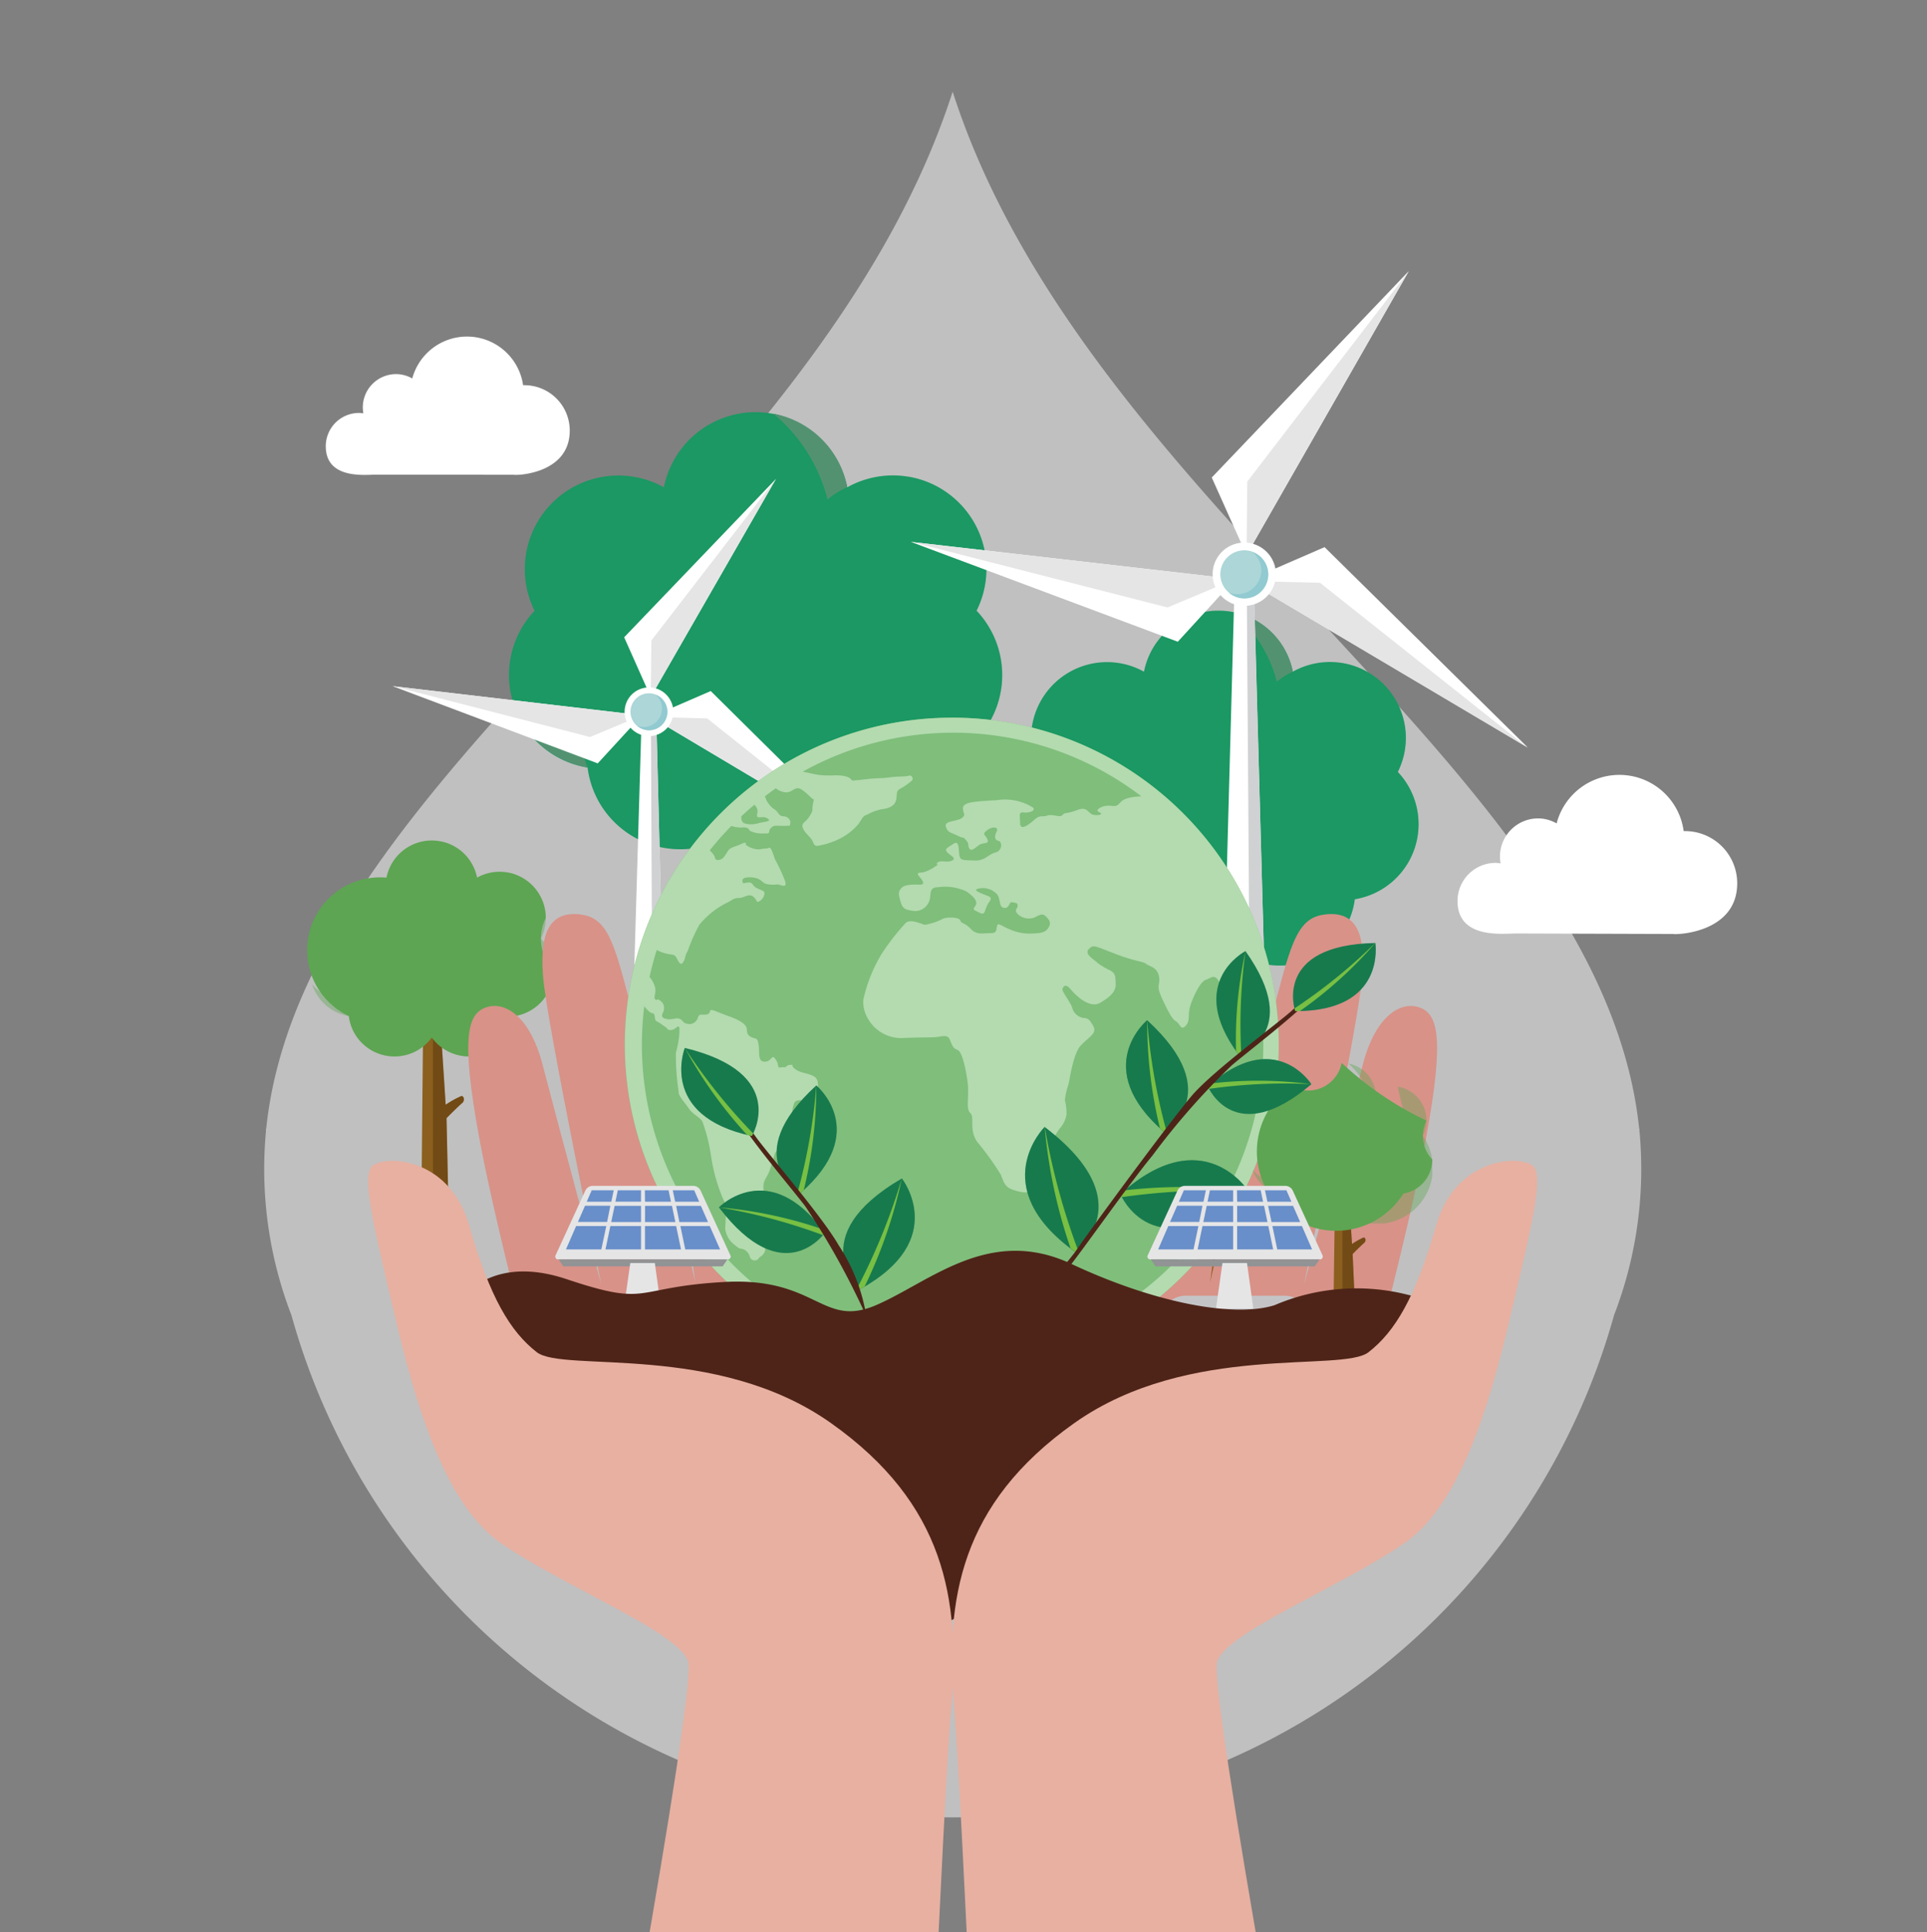<svg xmlns="http://www.w3.org/2000/svg" xmlns:xlink="http://www.w3.org/1999/xlink" width="59.425" height="59.592" viewBox="0 0 59.425 59.592">
  <rect x="0" y="0" width="59.425" height="59.592" fill="#808080" stroke="none"/>
  <defs>
    <clipPath id="clip-path">
      <rect id="Rectangle_60092" data-name="Rectangle 60092" width="59.425" height="59.592" fill="none"/>
    </clipPath>
    <clipPath id="clip-path-2">
      <rect id="Rectangle_60067" data-name="Rectangle 60067" width="42.471" height="53.224" fill="none"/>
    </clipPath>
    <clipPath id="clip-path-3">
      <rect id="Rectangle_60068" data-name="Rectangle 60068" width="1.568" height="14.075" fill="none"/>
    </clipPath>
    <clipPath id="clip-path-4">
      <rect id="Rectangle_60069" data-name="Rectangle 60069" width="10.275" height="9.326" fill="none"/>
    </clipPath>
    <clipPath id="clip-path-5">
      <rect id="Rectangle_60070" data-name="Rectangle 60070" width="1.931" height="17.336" fill="none"/>
    </clipPath>
    <clipPath id="clip-path-6">
      <rect id="Rectangle_60071" data-name="Rectangle 60071" width="12.657" height="11.487" fill="none"/>
    </clipPath>
    <clipPath id="clip-path-7">
      <rect id="Rectangle_60072" data-name="Rectangle 60072" width="0.954" height="8.565" fill="none"/>
    </clipPath>
    <clipPath id="clip-path-8">
      <rect id="Rectangle_60073" data-name="Rectangle 60073" width="6.253" height="5.675" fill="none"/>
    </clipPath>
    <clipPath id="clip-path-9">
      <rect id="Rectangle_60074" data-name="Rectangle 60074" width="1.126" height="1.307" fill="none"/>
    </clipPath>
    <clipPath id="clip-path-10">
      <rect id="Rectangle_60075" data-name="Rectangle 60075" width="1.13" height="0.978" fill="none"/>
    </clipPath>
    <clipPath id="clip-path-11">
      <rect id="Rectangle_60076" data-name="Rectangle 60076" width="0.709" height="4.379" fill="none"/>
    </clipPath>
    <clipPath id="clip-path-12">
      <rect id="Rectangle_60077" data-name="Rectangle 60077" width="4.65" height="4.22" fill="none"/>
    </clipPath>
    <clipPath id="clip-path-13">
      <rect id="Rectangle_60078" data-name="Rectangle 60078" width="0.837" height="0.972" fill="none"/>
    </clipPath>
    <clipPath id="clip-path-14">
      <rect id="Rectangle_60079" data-name="Rectangle 60079" width="0.84" height="0.727" fill="none"/>
    </clipPath>
    <clipPath id="clip-path-15">
      <rect id="Rectangle_60080" data-name="Rectangle 60080" width="1.163" height="3.438" fill="none"/>
    </clipPath>
    <clipPath id="clip-path-16">
      <rect id="Rectangle_60081" data-name="Rectangle 60081" width="1.543" height="3.853" fill="none"/>
    </clipPath>
    <clipPath id="clip-path-17">
      <rect id="Rectangle_60082" data-name="Rectangle 60082" width="3.954" height="2.097" fill="none"/>
    </clipPath>
    <clipPath id="clip-path-18">
      <rect id="Rectangle_60083" data-name="Rectangle 60083" width="3.954" height="1.045" fill="none"/>
    </clipPath>
    <clipPath id="clip-path-19">
      <rect id="Rectangle_60084" data-name="Rectangle 60084" width="3.192" height="1.693" fill="none"/>
    </clipPath>
    <clipPath id="clip-path-20">
      <rect id="Rectangle_60085" data-name="Rectangle 60085" width="3.192" height="0.843" fill="none"/>
    </clipPath>
    <clipPath id="clip-path-21">
      <rect id="Rectangle_60086" data-name="Rectangle 60086" width="0.898" height="3.195" fill="none"/>
    </clipPath>
    <clipPath id="clip-path-22">
      <rect id="Rectangle_60087" data-name="Rectangle 60087" width="2.486" height="2.104" fill="none"/>
    </clipPath>
    <clipPath id="clip-path-23">
      <rect id="Rectangle_60088" data-name="Rectangle 60088" width="1.69" height="3.416" fill="none"/>
    </clipPath>
    <clipPath id="clip-path-24">
      <rect id="Rectangle_60089" data-name="Rectangle 60089" width="3.263" height="1.305" fill="none"/>
    </clipPath>
    <clipPath id="clip-path-25">
      <rect id="Rectangle_60090" data-name="Rectangle 60090" width="1.129" height="3.328" fill="none"/>
    </clipPath>
    <clipPath id="clip-path-26">
      <rect id="Rectangle_60091" data-name="Rectangle 60091" width="2.179" height="2.716" fill="none"/>
    </clipPath>
  </defs>
  <g id="Group_121090" data-name="Group 121090" clip-path="url(#clip-path)">
    <g id="Group_121017" data-name="Group 121017" transform="translate(8.143 2.827)" opacity="0.5">
      <g id="Group_121016" data-name="Group 121016">
        <g id="Group_121015" data-name="Group 121015" clip-path="url(#clip-path-2)">
          <path id="Path_105466" data-name="Path 105466" d="M110.848,55.769c0-.029,0-.059,0-.089l-.008,0C109.7,44.713,93.816,36.6,89.669,23.695,85.522,36.6,69.638,44.713,68.5,55.682l-.008,0c0,.03,0,.06,0,.089a12.534,12.534,0,0,0,.746,5.559c.012.032.025.062.037.094a21.17,21.17,0,0,0,40.793,0c.012-.032.025-.062.037-.094a12.531,12.531,0,0,0,.746-5.559" transform="translate(-68.434 -23.695)" fill="#fff"/>
        </g>
      </g>
    </g>
    <path id="Path_105467" data-name="Path 105467" d="M313.061,233.927a4.815,4.815,0,0,0-.78.436l-.311-4.849h-.824l-.136,14.071h1.5l-.184-8.538c.352-.364.723-.717.792-.767.131-.095.113-.372-.056-.353" transform="translate(-274.003 -202.128)" fill="#8b5f1e"/>
    <g id="Group_121020" data-name="Group 121020" transform="translate(37.632 27.387)" opacity="0.4" style="mix-blend-mode: multiply;isolation: isolate">
      <g id="Group_121019" data-name="Group 121019">
        <g id="Group_121018" data-name="Group 121018" clip-path="url(#clip-path-3)">
          <path id="Path_105468" data-name="Path 105468" d="M317.741,234.285c-.061.049-.433.4-.793.76l.192,8.545h-.878V229.515h.337l.312,4.843a4.8,4.8,0,0,1,.782-.433c.168-.013.179.263.048.36" transform="translate(-316.263 -229.515)" fill="#4e2b07"/>
        </g>
      </g>
    </g>
    <path id="Path_105469" data-name="Path 105469" d="M276.24,164.434a2.341,2.341,0,0,0-.641-1.611,2.341,2.341,0,0,0-3.237-3.092,2.34,2.34,0,0,0-4.59,0,2.343,2.343,0,0,0-3.236,3.092,2.346,2.346,0,0,0,1.327,3.926,2.336,2.336,0,0,0,4.205,1.086,2.336,2.336,0,0,0,4.205-1.086,2.344,2.344,0,0,0,1.967-2.315" transform="translate(-232.494 -139.013)" fill="#1b9863"/>
    <g id="Group_121023" data-name="Group 121023" transform="translate(33.471 20.456)" opacity="0.4" style="mix-blend-mode: multiply;isolation: isolate">
      <g id="Group_121022" data-name="Group 121022">
        <g id="Group_121021" data-name="Group 121021" clip-path="url(#clip-path-4)">
          <path id="Path_105470" data-name="Path 105470" d="M290.924,174.783a2.343,2.343,0,0,0-1.707-3.355,2.219,2.219,0,0,1,.774,2.847,2.221,2.221,0,0,1-1.256,3.717,2.212,2.212,0,0,1-3.982,1.028,2.206,2.206,0,0,1-3.464.132,2.334,2.334,0,0,0,4.1.642,2.336,2.336,0,0,0,4.205-1.086,2.345,2.345,0,0,0,1.326-3.926" transform="translate(-281.29 -171.428)" fill="#1b9863"/>
        </g>
      </g>
    </g>
    <path id="Path_105471" data-name="Path 105471" d="M320.867,160.361a2.116,2.116,0,0,1,.494-.308,2.321,2.321,0,0,0-1.85-1.84,4.108,4.108,0,0,1,1.355,2.148" transform="translate(-281.493 -139.334)" fill="#539271"/>
    <path id="Path_105472" data-name="Path 105472" d="M266.52,219.905a2.858,2.858,0,0,1-1.692-.926,2.361,2.361,0,0,0,1.856,1.607,2.245,2.245,0,0,1-.164-.681" transform="translate(-233.316 -192.849)" fill="#539271"/>
    <path id="Path_105473" data-name="Path 105473" d="M192.483,200.194a5.963,5.963,0,0,0-.961.538l-.383-5.973h-1.014l-.168,17.332H191.8l-.226-10.517c.433-.448.89-.883.975-.945.162-.116.139-.458-.069-.434" transform="translate(-167.354 -171.52)" fill="#8b5f1e"/>
    <g id="Group_121026" data-name="Group 121026" transform="translate(23.373 23.239)" opacity="0.4" style="mix-blend-mode: multiply;isolation: isolate">
      <g id="Group_121025" data-name="Group 121025">
        <g id="Group_121024" data-name="Group 121024" clip-path="url(#clip-path-5)">
          <path id="Path_105474" data-name="Path 105474" d="M198.249,200.635c-.075.06-.533.49-.976.936l.237,10.524h-1.081V194.759h.415l.384,5.966a5.925,5.925,0,0,1,.963-.534c.206-.015.221.325.059.444" transform="translate(-196.428 -194.759)" fill="#4e2b07"/>
        </g>
      </g>
    </g>
    <path id="Path_105475" data-name="Path 105475" d="M147.128,114.6a2.884,2.884,0,0,0-.79-1.984,2.884,2.884,0,0,0-3.987-3.808,2.883,2.883,0,0,0-5.654,0,2.886,2.886,0,0,0-3.987,3.808,2.889,2.889,0,0,0,1.634,4.836,2.877,2.877,0,0,0,5.18,1.337,2.877,2.877,0,0,0,5.18-1.337,2.887,2.887,0,0,0,2.424-2.852" transform="translate(-116.224 -93.777)" fill="#1b9863"/>
    <g id="Group_121029" data-name="Group 121029" transform="translate(18.247 14.702)" opacity="0.4" style="mix-blend-mode: multiply;isolation: isolate">
      <g id="Group_121028" data-name="Group 121028">
        <g id="Group_121027" data-name="Group 121027" clip-path="url(#clip-path-6)">
          <path id="Path_105476" data-name="Path 105476" d="M165.217,127.342a2.886,2.886,0,0,0-2.1-4.133,2.733,2.733,0,0,1,.953,3.507,2.736,2.736,0,0,1-1.547,4.579,2.724,2.724,0,0,1-4.9,1.266,2.717,2.717,0,0,1-4.267.162,2.875,2.875,0,0,0,5.053.791,2.877,2.877,0,0,0,5.18-1.337,2.889,2.889,0,0,0,1.634-4.836" transform="translate(-153.35 -123.209)" fill="#1b9863"/>
        </g>
      </g>
    </g>
    <path id="Path_105477" data-name="Path 105477" d="M202.1,109.578a2.6,2.6,0,0,1,.609-.379,2.859,2.859,0,0,0-2.278-2.267,5.059,5.059,0,0,1,1.67,2.646" transform="translate(-176.581 -94.172)" fill="#539271"/>
    <path id="Path_105478" data-name="Path 105478" d="M135.156,182.922a3.522,3.522,0,0,1-2.085-1.141,2.909,2.909,0,0,0,2.287,1.979,2.753,2.753,0,0,1-.2-.838" transform="translate(-117.237 -160.09)" fill="#539271"/>
    <path id="Path_105479" data-name="Path 105479" d="M110.243,263.541a2.944,2.944,0,0,0-.475.265l-.189-2.951h-.5l-.083,8.563h.913l-.112-5.2c.214-.221.44-.436.482-.467.08-.057.069-.227-.034-.215" transform="translate(-96.026 -229.73)" fill="#8b5f1e"/>
    <g id="Group_121032" data-name="Group 121032" transform="translate(13.35 31.126)" opacity="0.4" style="mix-blend-mode: multiply;isolation: isolate">
      <g id="Group_121031" data-name="Group 121031">
        <g id="Group_121030" data-name="Group 121030" clip-path="url(#clip-path-7)">
          <path id="Path_105480" data-name="Path 105480" d="M113.09,263.759c-.037.03-.264.242-.482.462l.117,5.2h-.534v-8.565h.205l.19,2.947a2.9,2.9,0,0,1,.476-.264c.1-.007.109.161.029.219" transform="translate(-112.19 -260.856)" fill="#4e2b07"/>
        </g>
      </g>
    </g>
    <path id="Path_105481" data-name="Path 105481" d="M87.836,221.258a1.423,1.423,0,0,1-.241-1.614,1.424,1.424,0,0,0-2.119-1.247,1.424,1.424,0,0,0-2.793,0,2.248,2.248,0,0,0-1.162,4.27,1.421,1.421,0,0,0,2.559.66,1.421,1.421,0,0,0,2.559-.66,1.426,1.426,0,0,0,1.2-1.408" transform="translate(-70.765 -191.327)" fill="#5da552"/>
    <g id="Group_121035" data-name="Group 121035" transform="translate(10.817 26.909)" opacity="0.4" style="mix-blend-mode: multiply;isolation: isolate">
      <g id="Group_121034" data-name="Group 121034">
        <g id="Group_121033" data-name="Group 121033" clip-path="url(#clip-path-8)">
          <path id="Path_105482" data-name="Path 105482" d="M96.772,227.555a1.425,1.425,0,0,0-1.039-2.042,12.357,12.357,0,0,0,.84,2.66,1.351,1.351,0,0,1-1.134,1.334,1.346,1.346,0,0,1-2.423.625,1.342,1.342,0,0,1-2.108.08,1.42,1.42,0,0,0,2.5.391,1.421,1.421,0,0,0,2.559-.66,1.427,1.427,0,0,0,.807-2.388" transform="translate(-90.909 -225.513)" fill="#5da552"/>
        </g>
      </g>
    </g>
    <g id="Group_121038" data-name="Group 121038" transform="translate(13.585 25.95)" opacity="0.4" style="mix-blend-mode: multiply;isolation: isolate">
      <g id="Group_121037" data-name="Group 121037">
        <g id="Group_121036" data-name="Group 121036" clip-path="url(#clip-path-9)">
          <path id="Path_105483" data-name="Path 105483" d="M114.992,218.779a1.276,1.276,0,0,1,.3-.187,1.412,1.412,0,0,0-1.126-1.12,2.5,2.5,0,0,1,.825,1.307" transform="translate(-114.167 -217.472)" fill="#5da552"/>
        </g>
      </g>
    </g>
    <g id="Group_121041" data-name="Group 121041" transform="translate(9.625 30.362)" opacity="0.4" style="mix-blend-mode: multiply;isolation: isolate">
      <g id="Group_121040" data-name="Group 121040">
        <g id="Group_121039" data-name="Group 121039" clip-path="url(#clip-path-10)">
          <path id="Path_105484" data-name="Path 105484" d="M81.923,255.01a1.738,1.738,0,0,1-1.03-.564,1.437,1.437,0,0,0,1.13.978,1.362,1.362,0,0,1-.1-.414" transform="translate(-80.893 -254.446)" fill="#5da552"/>
        </g>
      </g>
    </g>
    <path id="Path_105485" data-name="Path 105485" d="M315.118,78.845l-1.072-2.391,6.075-6.366Z" transform="translate(-276.678 -61.725)" fill="#fff"/>
    <path id="Path_105486" data-name="Path 105486" d="M323.054,78.845l.023-2.266,4.981-6.491Z" transform="translate(-284.613 -61.725)" fill="#e5e5e6"/>
    <path id="Path_105487" data-name="Path 105487" d="M323.114,142.5l2.4-1.042,6.264,6.178Z" transform="translate(-284.667 -124.582)" fill="#fff"/>
    <path id="Path_105488" data-name="Path 105488" d="M323.114,150.194l2.259.053,6.4,5.083Z" transform="translate(-284.667 -132.272)" fill="#e5e5e6"/>
    <path id="Path_105489" data-name="Path 105489" d="M246.062,141.22l-1.767,1.932-8.232-3.08Z" transform="translate(-207.974 -123.358)" fill="#fff"/>
    <path id="Path_105490" data-name="Path 105490" d="M246.062,141.22l-2.084.875-7.914-2.023Z" transform="translate(-207.974 -123.358)" fill="#e5e5e6"/>
    <path id="Path_105491" data-name="Path 105491" d="M316.875,172.536h-1.748L315.7,151.4h.593Z" transform="translate(-277.629 -133.339)" fill="#fff"/>
    <path id="Path_105492" data-name="Path 105492" d="M323.908,172.536h-.651l-.147-21.131h.221Z" transform="translate(-284.662 -133.339)" fill="#cfd1d2"/>
    <path id="Path_105493" data-name="Path 105493" d="M316.216,141.239a.976.976,0,1,1-.975-.979.977.977,0,0,1,.975.979" transform="translate(-276.869 -123.524)" fill="#fff"/>
    <path id="Path_105494" data-name="Path 105494" d="M317.736,142.993a.739.739,0,1,1-.739-.741.739.739,0,0,1,.739.741" transform="translate(-278.625 -125.278)" fill="#acd6d8"/>
    <path id="Path_105495" data-name="Path 105495" d="M319.214,142.7a.73.73,0,0,1,.265.557.741.741,0,0,1-.739.741.728.728,0,0,1-.262-.053.725.725,0,0,0,.475.184.738.738,0,0,0,.26-1.429" transform="translate(-280.583 -125.669)" fill="#91cad0"/>
    <path id="Path_105496" data-name="Path 105496" d="M162.573,130.519l-.82-1.841,4.682-4.886Z" transform="translate(-142.505 -109.021)" fill="#fff"/>
    <path id="Path_105497" data-name="Path 105497" d="M168.645,130.519l.021-1.743,3.841-4.984Z" transform="translate(-148.578 -109.021)" fill="#e5e5e6"/>
    <path id="Path_105498" data-name="Path 105498" d="M168.682,179.445l1.846-.8,4.808,4.762Z" transform="translate(-148.61 -157.33)" fill="#fff"/>
    <path id="Path_105499" data-name="Path 105499" d="M168.682,185.33l1.737.045,4.917,3.919Z" transform="translate(-148.61 -163.216)" fill="#e5e5e6"/>
    <path id="Path_105500" data-name="Path 105500" d="M109.439,178.3l-1.362,1.483-6.326-2.382Z" transform="translate(-89.644 -156.237)" fill="#fff"/>
    <path id="Path_105501" data-name="Path 105501" d="M109.439,178.3l-1.6.67-6.083-1.569Z" transform="translate(-89.644 -156.237)" fill="#e5e5e6"/>
    <path id="Path_105502" data-name="Path 105502" d="M163.594,202.509l-1.344,0,.478-16.25h.456Z" transform="translate(-142.944 -164.032)" fill="#fff"/>
    <path id="Path_105503" data-name="Path 105503" d="M169.256,202.514h-.5l-.079-16.251h.17Z" transform="translate(-148.605 -164.036)" fill="#cfd1d2"/>
    <path id="Path_105504" data-name="Path 105504" d="M163.378,178.445a.751.751,0,1,1-.749-.755.751.751,0,0,1,.749.755" transform="translate(-142.614 -156.487)" fill="#fff"/>
    <path id="Path_105505" data-name="Path 105505" d="M164.546,179.792a.569.569,0,1,1-.567-.571.569.569,0,0,1,.567.571" transform="translate(-143.965 -157.836)" fill="#acd6d8"/>
    <path id="Path_105506" data-name="Path 105506" d="M165.679,179.566a.561.561,0,0,1,.2.428.569.569,0,0,1-.569.569.559.559,0,0,1-.2-.042.558.558,0,0,0,.365.143.568.568,0,0,0,.2-1.1" transform="translate(-145.464 -158.139)" fill="#91cad0"/>
    <path id="Path_105507" data-name="Path 105507" d="M123.938,251.664s-1.655-6.075-2.242-9.249-.358-3.859.216-4.051,1.347.275,1.735,1.777,1.813,6.791,1.813,6.791-1.676-8.014-1.8-9.515.3-2.035,1.188-1.911,1.049,1.065,1.659,3.358,1.845,7.986,1.845,7.986-1.1-8.161-1.13-9.63.372-2.039,1.472-1.776c1.469.352,2.382,10.614,2.382,10.614s-.662-6.9-.751-8.174,1.461-2.1,2.008-.669,2.091,10.433,2.4,11.719.645,4.27,1.224,6.385-8.643,1.853-12.013-3.655" transform="translate(-106.913 -207.295)" fill="#d89288"/>
    <path id="Path_105508" data-name="Path 105508" d="M261.577,251.664s1.655-6.075,2.242-9.249.358-3.859-.216-4.051-1.347.275-1.734,1.777-1.813,6.791-1.813,6.791,1.676-8.014,1.8-9.515-.3-2.035-1.189-1.911-1.049,1.065-1.659,3.358-1.845,7.986-1.845,7.986,1.1-8.161,1.131-9.63-.372-2.039-1.472-1.776c-1.469.352-2.382,10.614-2.382,10.614s.662-6.9.751-8.174-1.461-2.1-2.009-.669-2.091,10.433-2.4,11.719-.645,4.27-1.224,6.385,8.643,1.853,12.013-3.655" transform="translate(-219.845 -207.295)" fill="#d89288"/>
    <path id="Path_105509" data-name="Path 105509" d="M172.453,185.519A10.083,10.083,0,1,0,182.508,195.6a10.068,10.068,0,0,0-10.054-10.082" transform="translate(-143.075 -163.382)" fill="#80be7b"/>
    <path id="Path_105510" data-name="Path 105510" d="M172.453,185.519A10.082,10.082,0,1,0,182.508,195.6a10.068,10.068,0,0,0-10.054-10.082m-6.115,2.688a.271.271,0,0,1,.087.28c-.037.2.147.037.307.135s-.049.1-.258.148a.736.736,0,0,1-.429.012c-.133-.036-.111-.216-.11-.221.131-.122.265-.24.4-.354m6.115,17a9.594,9.594,0,0,1-9.581-9.608,9.734,9.734,0,0,1,.072-1.179.951.951,0,0,0,.2.2c.061.025,0,0,.061.013s.061.111.074.184.086.074.2.16.16.1.172.135.134.086.27-.025.1.025.11.123a3.016,3.016,0,0,1-.11.639,7.321,7.321,0,0,0,.086,1.217c-.024.1.184.32.319.516s.356.271.417.406a5.385,5.385,0,0,1,.257,1.021,5.4,5.4,0,0,0,.38,1.365c.135.2.061.738.061.91a.734.734,0,0,0,.294.5c.172.147.172.1.245.123a.344.344,0,0,1,.221.246.156.156,0,0,0,.27.049c.025-.062.159-.086.2-.246s-.343-.258-.442-.369-.012-.246-.025-.541-.2-.406-.1-.676.319.012.466-.061.037-.123.049-.344.123-.258.208-.529.086-.258.135-.442.208-.111.368-.221a1.04,1.04,0,0,0,.209-.762.986.986,0,0,1,.025-.59c.074-.222.527,0,.625-.135s.123-.172.11-.492-.441-.258-.674-.418,0-.147-.159-.147-.123.086-.208.073-.135.037-.172-.012.012-.086-.1-.246-.11.086-.331.086-.147-.3-.184-.517-.049-.172-.208-.234-.147-.172-.159-.27-.135-.234-.552-.381-.552-.246-.576-.16-.073.123-.233.111-.123.1-.184.172a.259.259,0,0,1-.282.111c-.159-.024-.135-.123-.257-.16s-.233.061-.429,0-.037-.185-.037-.3a.267.267,0,0,0-.123-.258c-.111-.086-.086.025-.147-.037s.024-.172,0-.344a.822.822,0,0,0-.176-.346q.093-.423.221-.831a1.314,1.314,0,0,0,.286.108c.184.049.257.012.319.123s.123.271.208.147.037-.172.147-.357a5.089,5.089,0,0,1,.355-.8,2.552,2.552,0,0,1,.822-.664c.245-.123.233-.16.393-.16s.319-.16.454-.037.073.2.2.123.16-.246.123-.283-.073-.037-.22-.111-.11-.172-.245-.172-.2.074-.2-.062.368-.111.49-.049.135.111.221.147a.856.856,0,0,0,.356.024c.1-.012.355.172.233-.147a5.53,5.53,0,0,0-.294-.627c-.025-.049-.111-.394-.184-.357s-.1.012-.294.049a.66.66,0,0,1-.429-.147s.061-.111-.122-.025-.331.111-.393.184-.135.234-.221.283-.2.049-.209-.037-.159-.225-.161-.227a9.71,9.71,0,0,1,.667-.754.839.839,0,0,0,.34.047c.2-.012.184.061.245.111a.9.9,0,0,0,.429.074c.233.012.1-.061.2-.16s.11-.074.38-.074.2,0,.221-.074-.037-.209-.209-.221-.123-.123-.307-.234a.749.749,0,0,1-.263-.384q.165-.126.335-.245a.557.557,0,0,0,.308.125c.184.012.282-.185.441-.111s.356.307.4.32.012.025-.012.2.024.135-.1.332-.257.2-.208.344.16.221.257.344.061.221.2.221a2.382,2.382,0,0,0,.8-.283,1.849,1.849,0,0,0,.454-.381c.16-.221.122-.246.294-.307a1.442,1.442,0,0,1,.442-.16c.22-.025.417-.111.441-.32s0-.246.135-.32a2.1,2.1,0,0,0,.319-.221.094.094,0,0,0-.073-.172c-.074.037-.307.012-.564.049s-.466.025-.662.049-.417.049-.5.049,0-.148-.527-.16a3.1,3.1,0,0,1-.527-.012c-.144-.024-.475-.1-.488-.1a9.561,9.561,0,0,1,10.444.762c-.009,0-.467.006-.617.156s-.133.152-.359.133-.473.133-.341.19.076.114-.132.095-.189-.285-.53-.152-.379.057-.454.152-.3-.038-.473.019-.208-.038-.4.133-.435.341-.435.095-.057-.342.113-.323.378-.057.284-.152a1.618,1.618,0,0,0-1.116-.228c-.662.038-1.021.057-1.041.228s.114.209-.038.323-.549.076-.492.266.151.171.379.285.095-.019.227.114.057.152.114.266.17,0,.3-.095.321-.019.265-.171-.189-.152-.019-.284.378-.114.3.038-.057.266.057.284.132.3-.095.36-.322.266-.662.247-.435.019-.454-.209-.019-.417-.189-.3-.284.152-.17.265.284.171.133.247-.379-.038-.454.076.17-.038-.075.114a1.122,1.122,0,0,1-.359.171c-.057.019-.246-.019-.114.133s.17.247.019.247-.454-.019-.568.1-.094.209-.038.4.095.266.341.3a.46.46,0,0,0,.53-.247c.114-.209-.038-.474.3-.474a1.54,1.54,0,0,1,.87.133c.208.152.285.235.3.346s-.159.184-.024.246.233.148.282.037a2.429,2.429,0,0,1,.1-.246c.049-.086.16-.172.025-.234s-.539-.185-.331-.234a.593.593,0,0,1,.6.184c.11.172.037.381.208.406s.135-.2.258-.172.147.012.159.1-.135.135.012.271a.483.483,0,0,0,.4.123c.147,0,.306-.2.441-.074s.184.221.1.357-.184.172-.466.184a1.5,1.5,0,0,1-.723-.123c-.282-.111-.38-.246-.405-.086s-.024.2-.233.2-.392.062-.576-.135-.282-.148-.319-.258-.454-.111-.564-.037a1.853,1.853,0,0,1-.527.172c-.061,0-.454-.209-.6-.049a7.329,7.329,0,0,0-.736.947,4.7,4.7,0,0,0-.564,1.414,1,1,0,0,0,.147.59,1.174,1.174,0,0,0,1.079.59c.576-.025.736-.013.969-.025s.4-.111.478.086.1.258.233.307.245.517.307.972-.062.836.085.972-.049.492.209.885a9.069,9.069,0,0,1,.735,1.02c.1.27.135.393.417.479s.5.123.527-.111-.1-.172.221-.713.552-.959.65-1.082a.834.834,0,0,0,.208-.431,1.6,1.6,0,0,0-.049-.442,2.163,2.163,0,0,1,.1-.455c.037-.061.135-.971.4-1.242s.49-.369.38-.578-.172-.258-.294-.258a.436.436,0,0,1-.355-.295c-.024-.148-.331-.529-.307-.6s.086-.185.245,0,.589.627.932.418.478-.357.466-.6-.012-.295-.172-.393a2.044,2.044,0,0,1-.392-.234c-.074-.086-.417-.258-.27-.418s.184-.1.834.147.833.221.944.307.343.1.392.393-.123.221.123.737.307.578.417.652.135.283.282.123.061-.332.135-.59.306-.762.478-.823.27-.184.4.025.1.369.257.492a.9.9,0,0,1,.258.295,3.9,3.9,0,0,0,.086.8c.1.234.294.516.38.381s-.036-.491.062-.639A.4.4,0,0,1,182,194.8c.022.263.033.53.033.8a9.6,9.6,0,0,1-9.581,9.608" transform="translate(-143.075 -163.382)" fill="#b3dbaf"/>
    <path id="Path_105511" data-name="Path 105511" d="M346.494,305.175a2.211,2.211,0,0,0-.353.2L346,303.178h-.373l-.062,4.377h.678l-.083-1.873c.159-.165.327-.324.358-.347.06-.043.051-.168-.025-.16" transform="translate(-304.447 -267.001)" fill="#8b5f1e"/>
    <g id="Group_121044" data-name="Group 121044" transform="translate(41.402 36.176)" opacity="0.4" style="mix-blend-mode: multiply;isolation: isolate">
      <g id="Group_121043" data-name="Group 121043">
        <g id="Group_121042" data-name="Group 121042" clip-path="url(#clip-path-11)">
          <path id="Path_105512" data-name="Path 105512" d="M348.613,305.336c-.027.022-.2.18-.359.344l.087,1.876h-.4v-4.379h.152l.141,2.192a2.209,2.209,0,0,1,.354-.2c.076-.006.081.119.022.163" transform="translate(-347.944 -303.177)" fill="#4e2b07"/>
        </g>
      </g>
    </g>
    <path id="Path_105513" data-name="Path 105513" d="M329.83,277.725a1.059,1.059,0,0,1-.179-1.2,10.236,10.236,0,0,1-2.615-1.78,1.058,1.058,0,0,1-1.555.718,2.445,2.445,0,1,0,3.458,3.311,1.061,1.061,0,0,0,.89-1.048" transform="translate(-285.661 -241.96)" fill="#5da552"/>
    <g id="Group_121047" data-name="Group 121047" transform="translate(39.519 33.517)" opacity="0.4" style="mix-blend-mode: multiply;isolation: isolate">
      <g id="Group_121046" data-name="Group 121046">
        <g id="Group_121045" data-name="Group 121045" clip-path="url(#clip-path-12)">
          <path id="Path_105514" data-name="Path 105514" d="M336.475,282.407a1.06,1.06,0,0,0-.773-1.518,9.193,9.193,0,0,0,.625,1.979,2.794,2.794,0,0,1-4.212,1.517,4.52,4.52,0,0,1,2.71.725,1.73,1.73,0,0,0,1.65-2.7" transform="translate(-332.115 -280.889)" fill="#5da552"/>
        </g>
      </g>
    </g>
    <g id="Group_121050" data-name="Group 121050" transform="translate(41.577 32.803)" opacity="0.4" style="mix-blend-mode: multiply;isolation: isolate">
      <g id="Group_121049" data-name="Group 121049">
        <g id="Group_121048" data-name="Group 121048" clip-path="url(#clip-path-13)">
          <path id="Path_105515" data-name="Path 105515" d="M350.026,275.881a.943.943,0,0,1,.224-.139,1.051,1.051,0,0,0-.837-.833,1.86,1.86,0,0,1,.614.972" transform="translate(-349.412 -274.909)" fill="#5da552"/>
        </g>
      </g>
    </g>
    <g id="Group_121053" data-name="Group 121053" transform="translate(38.632 36.085)" opacity="0.4" style="mix-blend-mode: multiply;isolation: isolate">
      <g id="Group_121052" data-name="Group 121052">
        <g id="Group_121051" data-name="Group 121051" clip-path="url(#clip-path-14)">
          <path id="Path_105516" data-name="Path 105516" d="M325.433,302.827a1.292,1.292,0,0,1-.766-.419,1.069,1.069,0,0,0,.84.727,1.008,1.008,0,0,1-.074-.308" transform="translate(-324.667 -302.408)" fill="#5da552"/>
        </g>
      </g>
    </g>
    <path id="Path_105517" data-name="Path 105517" d="M292.472,263.714s-1.767,1.457.51,3.438c0,0,1.991-1.145-.51-3.438" transform="translate(-257.095 -232.246)" fill="#177a4d"/>
    <g id="Group_121056" data-name="Group 121056" transform="translate(34.724 31.467)" opacity="0.4" style="mix-blend-mode: multiply;isolation: isolate">
      <g id="Group_121055" data-name="Group 121055">
        <g id="Group_121054" data-name="Group 121054" clip-path="url(#clip-path-15)">
          <path id="Path_105518" data-name="Path 105518" d="M292.472,263.714a13.651,13.651,0,0,0,.51,3.438c-2.276-1.981-.51-3.438-.51-3.438" transform="translate(-291.819 -263.714)" fill="#177a4d"/>
        </g>
      </g>
    </g>
    <path id="Path_105519" data-name="Path 105519" d="M297.31,263.714a13.761,13.761,0,0,0,.394,3.334l.116.1.075-.049a18.1,18.1,0,0,1-.585-3.388" transform="translate(-261.933 -232.246)" fill="#78bf43"/>
    <path id="Path_105520" data-name="Path 105520" d="M266.274,291.31s-1.855,1.842.939,3.853c0,0,2.141-1.512-.939-3.853" transform="translate(-234.059 -256.55)" fill="#177a4d"/>
    <g id="Group_121059" data-name="Group 121059" transform="translate(31.612 34.76)" opacity="0.4" style="mix-blend-mode: multiply;isolation: isolate">
      <g id="Group_121058" data-name="Group 121058">
        <g id="Group_121057" data-name="Group 121057" clip-path="url(#clip-path-16)">
          <path id="Path_105521" data-name="Path 105521" d="M266.274,291.31a15.605,15.605,0,0,0,.939,3.853c-2.794-2.011-.939-3.853-.939-3.853" transform="translate(-265.671 -291.31)" fill="#177a4d"/>
        </g>
      </g>
    </g>
    <path id="Path_105522" data-name="Path 105522" d="M270.742,291.31a15.7,15.7,0,0,0,.8,3.747l.142.106.081-.065a20.639,20.639,0,0,1-1.02-3.788" transform="translate(-238.526 -256.55)" fill="#78bf43"/>
    <g id="Group_121062" data-name="Group 121062" transform="translate(34.549 35.787)" style="mix-blend-mode: multiply;isolation: isolate">
      <g id="Group_121061" data-name="Group 121061">
        <g id="Group_121060" data-name="Group 121060" clip-path="url(#clip-path-17)">
          <path id="Path_105523" data-name="Path 105523" d="M294.308,300.869s-1.392-2.214-3.954.087c0,0,1.008,2.424,3.954-.087" transform="translate(-290.354 -299.911)" fill="#177a4d"/>
        </g>
      </g>
    </g>
    <g id="Group_121065" data-name="Group 121065" transform="translate(34.549 35.787)" opacity="0.4" style="mix-blend-mode: multiply;isolation: isolate">
      <g id="Group_121064" data-name="Group 121064">
        <g id="Group_121063" data-name="Group 121063" clip-path="url(#clip-path-18)">
          <path id="Path_105524" data-name="Path 105524" d="M294.308,300.869a15.436,15.436,0,0,0-3.954.087c2.562-2.3,3.954-.087,3.954-.087" transform="translate(-290.354 -299.911)" fill="#177a4d"/>
        </g>
      </g>
    </g>
    <path id="Path_105525" data-name="Path 105525" d="M294.308,306.852a15.55,15.55,0,0,0-3.82-.03l-.134.117.045.092a20.465,20.465,0,0,1,3.909-.179" transform="translate(-255.805 -270.106)" fill="#78bf43"/>
    <g id="Group_121068" data-name="Group 121068" transform="translate(37.248 32.669)" style="mix-blend-mode: multiply;isolation: isolate">
      <g id="Group_121067" data-name="Group 121067">
        <g id="Group_121066" data-name="Group 121066" clip-path="url(#clip-path-19)">
          <path id="Path_105526" data-name="Path 105526" d="M316.228,274.555s-1.123-1.786-3.192.069c0,0,.814,1.957,3.192-.069" transform="translate(-313.036 -273.782)" fill="#177a4d"/>
        </g>
      </g>
    </g>
    <g id="Group_121071" data-name="Group 121071" transform="translate(37.248 32.669)" opacity="0.4" style="mix-blend-mode: multiply;isolation: isolate">
      <g id="Group_121070" data-name="Group 121070">
        <g id="Group_121069" data-name="Group 121069" clip-path="url(#clip-path-20)">
          <path id="Path_105527" data-name="Path 105527" d="M316.228,274.555a12.521,12.521,0,0,0-3.192.069c2.069-1.856,3.192-.069,3.192-.069" transform="translate(-313.036 -273.782)" fill="#177a4d"/>
        </g>
      </g>
    </g>
    <path id="Path_105528" data-name="Path 105528" d="M316.228,279.385a12.62,12.62,0,0,0-3.084-.025l-.108.094.036.075a16.555,16.555,0,0,1,3.156-.145" transform="translate(-275.788 -245.943)" fill="#78bf43"/>
    <path id="Path_105529" data-name="Path 105529" d="M316.14,245.86s-1.873.967-.209,3.195c0,0,2.015-.643.209-3.195" transform="translate(-277.731 -216.523)" fill="#177a4d"/>
    <g id="Group_121074" data-name="Group 121074" transform="translate(37.511 29.337)" opacity="0.4" style="mix-blend-mode: multiply;isolation: isolate">
      <g id="Group_121073" data-name="Group 121073">
        <g id="Group_121072" data-name="Group 121072" clip-path="url(#clip-path-21)">
          <path id="Path_105530" data-name="Path 105530" d="M316.14,245.86a12.6,12.6,0,0,0-.209,3.195c-1.664-2.228.209-3.195.209-3.195" transform="translate(-315.242 -245.86)" fill="#177a4d"/>
        </g>
      </g>
    </g>
    <path id="Path_105531" data-name="Path 105531" d="M320.436,245.86a12.649,12.649,0,0,0-.292,3.079l.083.116.078-.031a16.651,16.651,0,0,1,.131-3.164" transform="translate(-282.027 -216.523)" fill="#78bf43"/>
    <path id="Path_105532" data-name="Path 105532" d="M264.478,263.268a9.182,9.182,0,0,0,1.674-1.7c.6-.874,2.943-4.045,3.595-4.815s2.746-2.3,3.118-2.655a5.831,5.831,0,0,0,.816-.825c.181-.27.181-.011-.332.538s-1.992,1.676-2.383,2.017a22.163,22.163,0,0,0-2.435,2.774c-.656.786-2.225,3.02-2.621,3.5s-1.592,1.542-1.432,1.168" transform="translate(-232.995 -222.955)" fill="#4e2418"/>
    <path id="Path_105533" data-name="Path 105533" d="M337.647,243.752s.349,2.117-2.472,2.1c0,0-.7-2.037,2.472-2.1" transform="translate(-295.235 -214.666)" fill="#177a4d"/>
    <g id="Group_121077" data-name="Group 121077" transform="translate(39.94 29.086)" opacity="0.4" style="mix-blend-mode: multiply;isolation: isolate">
      <g id="Group_121076" data-name="Group 121076">
        <g id="Group_121075" data-name="Group 121075" clip-path="url(#clip-path-22)">
          <path id="Path_105534" data-name="Path 105534" d="M338.13,243.752a12.7,12.7,0,0,1-2.472,2.1c2.821.013,2.472-2.1,2.472-2.1" transform="translate(-335.658 -243.752)" fill="#177a4d"/>
        </g>
      </g>
    </g>
    <path id="Path_105535" data-name="Path 105535" d="M337.97,243.752a12.829,12.829,0,0,1-2.326,2.1H335.5l-.022-.082a16.817,16.817,0,0,0,2.493-2.022" transform="translate(-295.558 -214.666)" fill="#78bf43"/>
    <path id="Path_105536" data-name="Path 105536" d="M220.339,304.626s1.489,1.892-1.291,3.416c0,0-1.789-1.623,1.291-3.416" transform="translate(-192.528 -268.277)" fill="#177a4d"/>
    <g id="Group_121080" data-name="Group 121080" transform="translate(26.52 36.349)" opacity="0.4" style="mix-blend-mode: multiply;isolation: isolate">
      <g id="Group_121079" data-name="Group 121079">
        <g id="Group_121078" data-name="Group 121078" clip-path="url(#clip-path-23)">
          <path id="Path_105537" data-name="Path 105537" d="M224.163,304.626a14.328,14.328,0,0,1-1.291,3.416c2.781-1.524,1.291-3.416,1.291-3.416" transform="translate(-222.872 -304.626)" fill="#177a4d"/>
        </g>
      </g>
    </g>
    <path id="Path_105538" data-name="Path 105538" d="M223.675,304.626a14.456,14.456,0,0,1-1.149,3.336l-.143.081-.066-.068a19,19,0,0,0,1.357-3.348" transform="translate(-195.864 -268.277)" fill="#78bf43"/>
    <path id="Path_105539" data-name="Path 105539" d="M186.317,308.281s1.552-1.583,3.263.788c0,0-1.273,1.827-3.263-.788" transform="translate(-164.147 -271.04)" fill="#177a4d"/>
    <g id="Group_121083" data-name="Group 121083" transform="translate(22.17 36.724)" opacity="0.4" style="mix-blend-mode: multiply;isolation: isolate">
      <g id="Group_121082" data-name="Group 121082">
        <g id="Group_121081" data-name="Group 121081" clip-path="url(#clip-path-24)">
          <path id="Path_105540" data-name="Path 105540" d="M186.317,308.281a13.139,13.139,0,0,1,3.263.788c-1.711-2.371-3.263-.788-3.263-.788" transform="translate(-186.317 -307.763)" fill="#177a4d"/>
        </g>
      </g>
    </g>
    <path id="Path_105541" data-name="Path 105541" d="M186.317,312.1a13.265,13.265,0,0,1,3.173.667l.09.121-.054.069a17.429,17.429,0,0,0-3.209-.857" transform="translate(-164.147 -274.86)" fill="#78bf43"/>
    <path id="Path_105542" data-name="Path 105542" d="M202.492,280.58s1.708,1.414-.5,3.328c0,0-1.926-1.113.5-3.328" transform="translate(-177.319 -247.1)" fill="#177a4d"/>
    <g id="Group_121086" data-name="Group 121086" transform="translate(24.674 33.48)" opacity="0.4" style="mix-blend-mode: multiply;isolation: isolate">
      <g id="Group_121085" data-name="Group 121085">
        <g id="Group_121084" data-name="Group 121084" clip-path="url(#clip-path-25)">
          <path id="Path_105543" data-name="Path 105543" d="M207.863,280.58a13.25,13.25,0,0,1-.5,3.328c2.207-1.914.5-3.328.5-3.328" transform="translate(-207.365 -280.58)" fill="#177a4d"/>
        </g>
      </g>
    </g>
    <path id="Path_105544" data-name="Path 105544" d="M207.316,280.58a13.321,13.321,0,0,1-.387,3.229l-.111.1-.074-.048a17.508,17.508,0,0,0,.572-3.28" transform="translate(-182.143 -247.1)" fill="#78bf43"/>
    <path id="Path_105545" data-name="Path 105545" d="M192.637,288.2c-.521-.925-2.307-2.976-2.61-3.427a6.179,6.179,0,0,1-.653-1.031c-.126-.318-.184-.052.221.627s1.671,2.169,2,2.607a23.364,23.364,0,0,1,1.881,3.395,5.617,5.617,0,0,0-.836-2.17" transform="translate(-166.758 -249.763)" fill="#4e2418"/>
    <path id="Path_105546" data-name="Path 105546" d="M176.66,270.885s-.831,2.1,2.069,2.716c0,0,1.171-1.935-2.069-2.716" transform="translate(-155.541 -238.562)" fill="#177a4d"/>
    <g id="Group_121089" data-name="Group 121089" transform="translate(21.008 32.323)" opacity="0.4" style="mix-blend-mode: multiply;isolation: isolate">
      <g id="Group_121088" data-name="Group 121088">
        <g id="Group_121087" data-name="Group 121087" clip-path="url(#clip-path-26)">
          <path id="Path_105547" data-name="Path 105547" d="M176.66,270.885a13.39,13.39,0,0,0,2.069,2.716c-2.9-.619-2.069-2.716-2.069-2.716" transform="translate(-176.549 -270.885)" fill="#177a4d"/>
        </g>
      </g>
    </g>
    <path id="Path_105548" data-name="Path 105548" d="M177.477,270.885a13.5,13.5,0,0,0,1.919,2.682l.149.034.04-.079a17.719,17.719,0,0,1-2.109-2.637" transform="translate(-156.359 -238.562)" fill="#78bf43"/>
    <path id="Path_105549" data-name="Path 105549" d="M149.49,335.405c.073.037.066.067-.016.067h-5.206c-.082,0-.089-.03-.016-.067l.776-.393a.747.747,0,0,1,.283-.067h3.122a.746.746,0,0,1,.283.067Z" transform="translate(-127.042 -294.978)" fill="#c4c4c6"/>
    <path id="Path_105550" data-name="Path 105550" d="M149.319,308.674a.088.088,0,0,1-.087.136h-5.206a.088.088,0,0,1-.087-.136l.917-1.995a.254.254,0,0,1,.212-.136h3.122a.255.255,0,0,1,.212.136Z" transform="translate(-126.801 -269.965)" fill="#e5e5e6"/>
    <path id="Path_105551" data-name="Path 105551" d="M149.967,325.537h-5.206l.146.215h4.913Z" transform="translate(-127.535 -286.692)" fill="#919395"/>
    <path id="Path_105552" data-name="Path 105552" d="M167.162,312.172h.936l-.105-.5h-.83Z" transform="translate(-147.271 -274.479)" fill="#688fc9"/>
    <path id="Path_105553" data-name="Path 105553" d="M159.314,312.172v-.5H158.5l-.105.5Z" transform="translate(-139.546 -274.479)" fill="#688fc9"/>
    <path id="Path_105554" data-name="Path 105554" d="M167.162,308.032h.8l-.074-.353h-.731Z" transform="translate(-147.271 -270.965)" fill="#688fc9"/>
    <path id="Path_105555" data-name="Path 105555" d="M158.012,317.646v-.72h-.946l-.15.72Z" transform="translate(-138.244 -279.109)" fill="#688fc9"/>
    <path id="Path_105556" data-name="Path 105556" d="M149.989,311.669l-.219.5h.9l.1-.5Z" transform="translate(-131.948 -274.479)" fill="#688fc9"/>
    <path id="Path_105557" data-name="Path 105557" d="M160.285,307.678h-.716l-.074.353h.789Z" transform="translate(-140.517 -270.965)" fill="#688fc9"/>
    <path id="Path_105558" data-name="Path 105558" d="M152.821,308.032l.074-.353h-.679l-.154.353Z" transform="translate(-133.969 -270.965)" fill="#688fc9"/>
    <path id="Path_105559" data-name="Path 105559" d="M168.123,316.926h-.961v.72h1.111Z" transform="translate(-147.272 -279.109)" fill="#688fc9"/>
    <path id="Path_105560" data-name="Path 105560" d="M174.434,308.032h.741l-.154-.353h-.661Z" transform="translate(-153.613 -270.965)" fill="#688fc9"/>
    <path id="Path_105561" data-name="Path 105561" d="M147.931,316.926H147l-.313.72h1.091Z" transform="translate(-129.234 -279.109)" fill="#688fc9"/>
    <path id="Path_105562" data-name="Path 105562" d="M175.3,312.172h.883l-.22-.5H175.2Z" transform="translate(-154.349 -274.479)" fill="#688fc9"/>
    <path id="Path_105563" data-name="Path 105563" d="M177.206,316.926H176.3l.15.72h1.074Z" transform="translate(-155.318 -279.109)" fill="#688fc9"/>
    <path id="Path_105564" data-name="Path 105564" d="M162.823,327.89h-1.152l.2-1.405h.757Z" transform="translate(-142.434 -287.527)" fill="#e5e5e6"/>
    <path id="Path_105565" data-name="Path 105565" d="M302.953,335.405c.073.037.066.067-.016.067H297.73c-.082,0-.089-.03-.016-.067l.776-.393a.748.748,0,0,1,.282-.067h3.122a.748.748,0,0,1,.283.067Z" transform="translate(-262.245 -294.978)" fill="#c4c4c6"/>
    <path id="Path_105566" data-name="Path 105566" d="M302.783,308.674a.089.089,0,0,1-.087.136H297.49a.088.088,0,0,1-.087-.136l.917-1.995a.254.254,0,0,1,.212-.136h3.122a.255.255,0,0,1,.212.136Z" transform="translate(-262.004 -269.965)" fill="#e5e5e6"/>
    <path id="Path_105567" data-name="Path 105567" d="M303.431,325.537h-5.206l.146.215h4.913Z" transform="translate(-262.739 -286.692)" fill="#919395"/>
    <path id="Path_105568" data-name="Path 105568" d="M320.626,312.172h.935l-.105-.5h-.83Z" transform="translate(-282.475 -274.479)" fill="#688fc9"/>
    <path id="Path_105569" data-name="Path 105569" d="M312.777,312.172v-.5h-.815l-.105.5Z" transform="translate(-274.749 -274.479)" fill="#688fc9"/>
    <path id="Path_105570" data-name="Path 105570" d="M320.626,308.032h.8l-.074-.353h-.731Z" transform="translate(-282.475 -270.965)" fill="#688fc9"/>
    <path id="Path_105571" data-name="Path 105571" d="M311.475,317.646v-.72h-.946l-.15.72Z" transform="translate(-273.447 -279.109)" fill="#688fc9"/>
    <path id="Path_105572" data-name="Path 105572" d="M303.452,311.669l-.219.5h.9l.1-.5Z" transform="translate(-267.151 -274.479)" fill="#688fc9"/>
    <path id="Path_105573" data-name="Path 105573" d="M313.748,307.678h-.716l-.074.353h.789Z" transform="translate(-275.72 -270.965)" fill="#688fc9"/>
    <path id="Path_105574" data-name="Path 105574" d="M306.285,308.032l.074-.353h-.679l-.154.353Z" transform="translate(-269.172 -270.965)" fill="#688fc9"/>
    <path id="Path_105575" data-name="Path 105575" d="M321.587,316.926h-.961v.72h1.111Z" transform="translate(-282.475 -279.109)" fill="#688fc9"/>
    <path id="Path_105576" data-name="Path 105576" d="M327.9,308.032h.741l-.154-.353h-.661Z" transform="translate(-288.816 -270.965)" fill="#688fc9"/>
    <path id="Path_105577" data-name="Path 105577" d="M301.394,316.926h-.928l-.313.72h1.091Z" transform="translate(-264.438 -279.109)" fill="#688fc9"/>
    <path id="Path_105578" data-name="Path 105578" d="M328.764,312.172h.883l-.22-.5h-.769Z" transform="translate(-289.552 -274.479)" fill="#688fc9"/>
    <path id="Path_105579" data-name="Path 105579" d="M330.669,316.926h-.911l.15.72h1.074Z" transform="translate(-290.52 -279.109)" fill="#688fc9"/>
    <path id="Path_105580" data-name="Path 105580" d="M316.286,327.89h-1.152l.2-1.405h.757Z" transform="translate(-277.636 -287.527)" fill="#e5e5e6"/>
    <path id="Path_105581" data-name="Path 105581" d="M117.43,325.152s.885-1.825,3.5-.95,2.006.246,4.861.087,3.014,1.431,4.679.716,3.489-2.465,6.027-1.273,5,1.67,6.264,1.273a6.426,6.426,0,0,1,4.124-.318c1.74.365.017,2.533-1.331,3.328s-2.237.33-3.427.728a32.752,32.752,0,0,0-4.916,1.908c-2.062,1.034-1.745,1.193-2.3,1.908s-2.229,3.063-3.1,2.029-.546-2.267-2.37-3.222-.4-1.988-2.934-2.7-4.556.6-5.9-.755-2.379-1.564-3.172-2.756" transform="translate(-103.457 -284.747)" fill="#4e2418"/>
    <path id="Path_105582" data-name="Path 105582" d="M257.951,334.414s-3.355-17.983-3.083-18.892,3.808-2.3,5.78-3.66,2.856-5.251,3.4-7.57.839-3.591.612-4-2.4-.455-3.038,1.773-1.269,3.273-2.085,3.91-5.531-.318-9.067,2.182-3.989,5.455-3.717,8.729.861,17.528.861,17.528Z" transform="translate(-217.334 -264.267)" fill="#e7b0a1"/>
    <path id="Path_105583" data-name="Path 105583" d="M102.2,334.414s3.354-17.983,3.082-18.892-3.808-2.3-5.78-3.66-2.856-5.251-3.4-7.57-.839-3.591-.612-4,2.4-.455,3.038,1.773,1.269,3.273,2.085,3.91,5.531-.318,9.067,2.182,3.989,5.455,3.717,8.729-.861,17.528-.861,17.528Z" transform="translate(-84.06 -264.267)" fill="#e7b0a1"/>
    <path id="Path_105584" data-name="Path 105584" d="M379.517,205.278c-.377,0-1.782.18-1.782-1a1.176,1.176,0,0,1,1.175-1.178,1.143,1.143,0,0,1,.155.016,1.206,1.206,0,0,1-.021-.21,1.177,1.177,0,0,1,1.175-1.178,1.159,1.159,0,0,1,.572.155,2,2,0,0,1,3.918.237c.015,0,.03,0,.045,0a1.609,1.609,0,0,1,1.606,1.61c0,1.524-1.858,1.591-1.978,1.563Z" transform="translate(-332.788 -176.485)" fill="#fff"/>
    <path id="Path_105585" data-name="Path 105585" d="M85.978,91.263c-.329,0-1.554.158-1.554-.876a1.026,1.026,0,0,1,1.025-1.027.988.988,0,0,1,.135.013,1.063,1.063,0,0,1-.018-.183,1.027,1.027,0,0,1,1.025-1.028,1.01,1.01,0,0,1,.5.135,1.748,1.748,0,0,1,3.418.207c.013,0,.026,0,.039,0a1.4,1.4,0,0,1,1.4,1.4c0,1.329-1.621,1.388-1.725,1.363Z" transform="translate(-74.378 -76.623)" fill="#fff"/>
  </g>
</svg>
